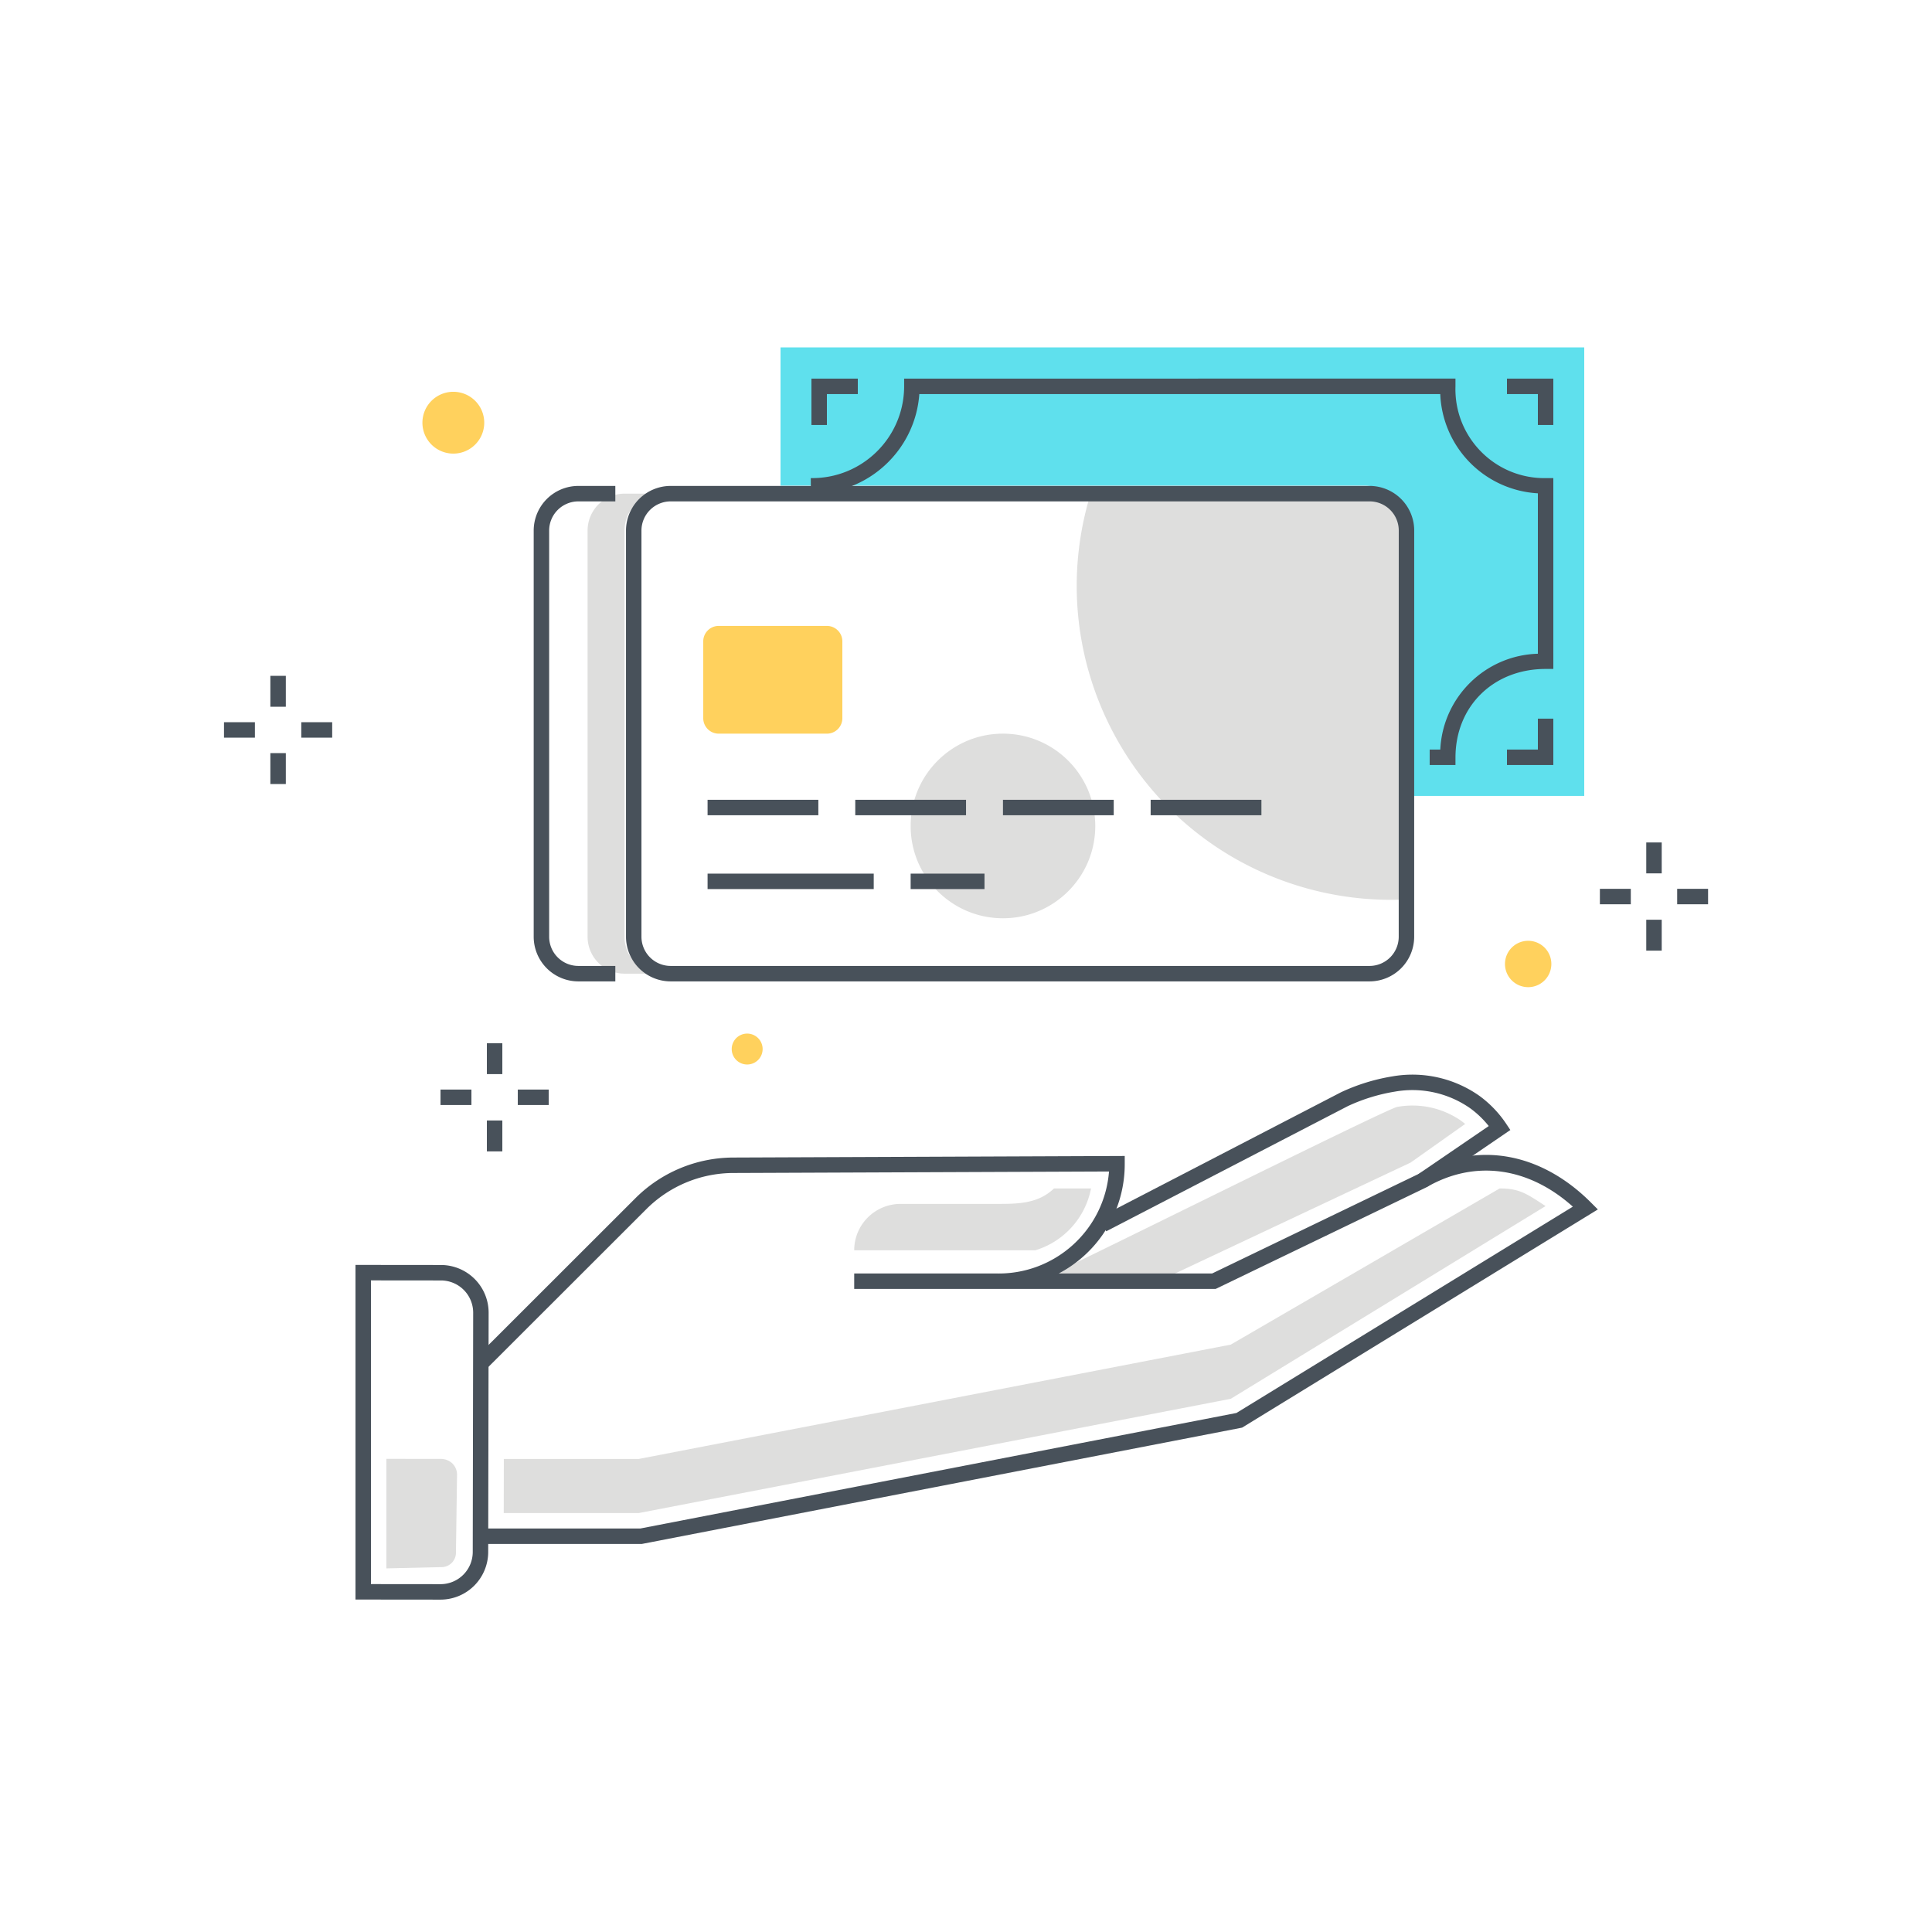 <?xml version="1.0" encoding="utf-8"?><svg xmlns="http://www.w3.org/2000/svg" width="250" height="250" viewBox="0 0 250 250"><g fill="none" fill-rule="evenodd"><path fill="#DEDEDD" d="M180.806 143.232c2.88-.521 5.848.122 8.253 1.789.183.135.361.273.534.417l-7.064 5-32.654 15.374s-15.97.034-15.75-.027c1.389-.39 45.262-22.321 46.681-22.553M59 200.794v.002a1.882 1.882 0 0 1-1.989 1.989h-.002l-7.009.163v-14.174l7.059.007a2.156 2.156 0 0 1 1.528.639c.384.411.583.961.552 1.522L59 200.794"/><path fill="#48515A" d="M83.059 199.785H62v-2h20.867l77.127-14.947 43.531-26.697c-5.757-5.16-12.763-6.11-18.955-2.5l-27.261 13.144h-46.775v-2h18.316c7.617.2 14.058-5.598 14.655-13.195l-48.631.195a15.972 15.972 0 0 0-11.219 4.659l-20.834 20.814-1.413-1.415 20.833-20.814a17.987 17.987 0 0 1 12.629-5.244l50.67-.203v1.004a15.967 15.967 0 0 1-8.535 14.199h19.847l26.78-12.909c7.292-4.254 15.631-2.875 22.234 3.729l.896.896-46.032 28.232-.177.035-77.494 15.017"/><path fill="#48515A" d="M143.144 159.33l-.92-1.776 31.303-16.217a25.191 25.191 0 0 1 6.636-2.052 15.042 15.042 0 0 1 11.255 2.506 14.31 14.31 0 0 1 3.471 3.608l.549.823-10.808 7.381-1.127-1.652 9.14-6.241a12.415 12.415 0 0 0-2.405-2.304 13.048 13.048 0 0 0-9.754-2.148 23.211 23.211 0 0 0-6.074 1.873l-31.266 16.199M48 204.982l8.997.009H57a4.171 4.171 0 0 0 4.173-4.157v-.001l.056-30.978a4.173 4.173 0 0 0-4.168-4.164L48 165.682v39.3zm9 2.009h-.005L46 206.98v-43.3l11.062.011a6.174 6.174 0 0 1 6.167 6.167l-.056 30.979A6.174 6.174 0 0 1 57 206.991z"/><path fill="#DEDEDD" d="M110.534 161.785h23.443a10.443 10.443 0 0 0 7.203-8h-4.792c-2.095 2-4.69 2-7.538 2h-12.316a6 6 0 0 0-6 6m83.523-8l-34.798 20.208-76.584 14.792h-17.48l-.013 7h17.493l76.584-14.78L200 156.065c-2.419-1.571-3.344-2.281-5.943-2.28"/><path fill="#48515A" d="M63.002 138.989h2v-4h-2zM63.002 148.989h2v-4h-2zM67.002 142.989h4v-2h-4zM57.002 142.989h4v-2h-4zM34.985 91.453h2v-4h-2zM34.985 101.453h2v-4h-2zM38.985 95.453h4v-2h-4zM28.985 95.453h4v-2h-4z"/><path fill="#FFD15D" d="M197.744 121.739a3 3 0 1 1 0 6 3 3 0 0 1 0-6"/><path fill="#5FE0ED" d="M101 44.951v17.887h75.567a4.778 4.778 0 0 1 4.778 4.777v35.376l23.655.001V44.951H101"/><path fill="#48515A" d="M188.336 98.992H185v-2h1.373c.322-6.798 5.825-12.201 12.627-12.399V63.835a13.4 13.4 0 0 1-12.631-12.844H118.96c-.532 7.33-6.686 12.975-14.035 12.874l-.01-2c6.567.104 11.974-5.134 12.079-11.701l.001-.173v-1l71.342-.001v1c-.202 6.356 4.787 11.672 11.143 11.874.173.005.347.007.52.005h1l.001 24.694h-1c-6.742 0-11.647 4.808-11.663 11.432l-.002.997M201 54.992h-2v-4h-4v-2h6v6M201 98.991h-6v-2h4v-3.999h2v5.999M107 54.992h-2v-6h6v2h-4v4"/><path fill="#DEDEDD" d="M80.811 121.213V68.657a4.777 4.777 0 0 1 4.777-4.778h-4.777a4.778 4.778 0 0 0-4.778 4.778v52.556a4.778 4.778 0 0 0 4.778 4.778h4.777a4.778 4.778 0 0 1-4.777-4.778m48.972-26.278c6.596 0 11.944 5.348 11.944 11.945s-5.348 11.944-11.944 11.944c-6.597 0-11.945-5.347-11.945-11.944s5.348-11.945 11.945-11.945m47.778-31.056h-36.435c-6.584 21.454 5.47 44.184 26.924 50.768a40.639 40.639 0 0 0 11.9 1.788c.802 0 1.598-.029 2.389-.075V68.657a4.778 4.778 0 0 0-4.778-4.778"/><path fill="#48515A" d="M86.782 64.879a3.784 3.784 0 0 0-3.778 3.778v52.556a3.783 3.783 0 0 0 3.778 3.778h90.434a3.781 3.781 0 0 0 3.778-3.778s.003-47.339.005-52.558a3.774 3.774 0 0 0-3.773-3.776H86.782zm90.434 62.112H86.782a5.785 5.785 0 0 1-5.778-5.778V68.657a5.786 5.786 0 0 1 5.778-5.778h90.44a5.775 5.775 0 0 1 5.777 5.772v.005c-.002 5.216-.005 52.494-.005 52.557a5.783 5.783 0 0 1-5.778 5.778z"/><path fill="#FFD15D" d="M93 80.992h14a2 2 0 0 1 2 2v9.943a2 2 0 0 1-2 2H93a2 2 0 0 1-2-2v-9.943a2 2 0 0 1 2-2"/><path fill="#48515A" d="M91.56 105.491h14.334v-2H91.56zM110.671 105.491h14.334v-2h-14.334zM129.783 105.491h14.333v-2h-14.333zM148.894 105.491h14.333v-2h-14.333zM91.56 115.046h21.5v-2h-21.5zM117.838 115.046h9.556v-2h-9.556zM79.623 126.991h-4.786a5.783 5.783 0 0 1-5.777-5.778V68.657a5.784 5.784 0 0 1 5.777-5.778h4.786v2h-4.786a3.782 3.782 0 0 0-3.777 3.778v52.556a3.781 3.781 0 0 0 3.777 3.778h4.786v2M213.025 113.014h2v-4h-2zM213.025 123.014h2v-4h-2zM217.025 117.014h4v-2h-4zM207.025 117.014h4v-2h-4z"/><path fill="#FFD15D" d="M58.661 50.697a4 4 0 1 1 0 8 4 4 0 0 1 0-8m38.023 83.049a2 2 0 1 1 0 4 2 2 0 0 1 0-4"/></g></svg>